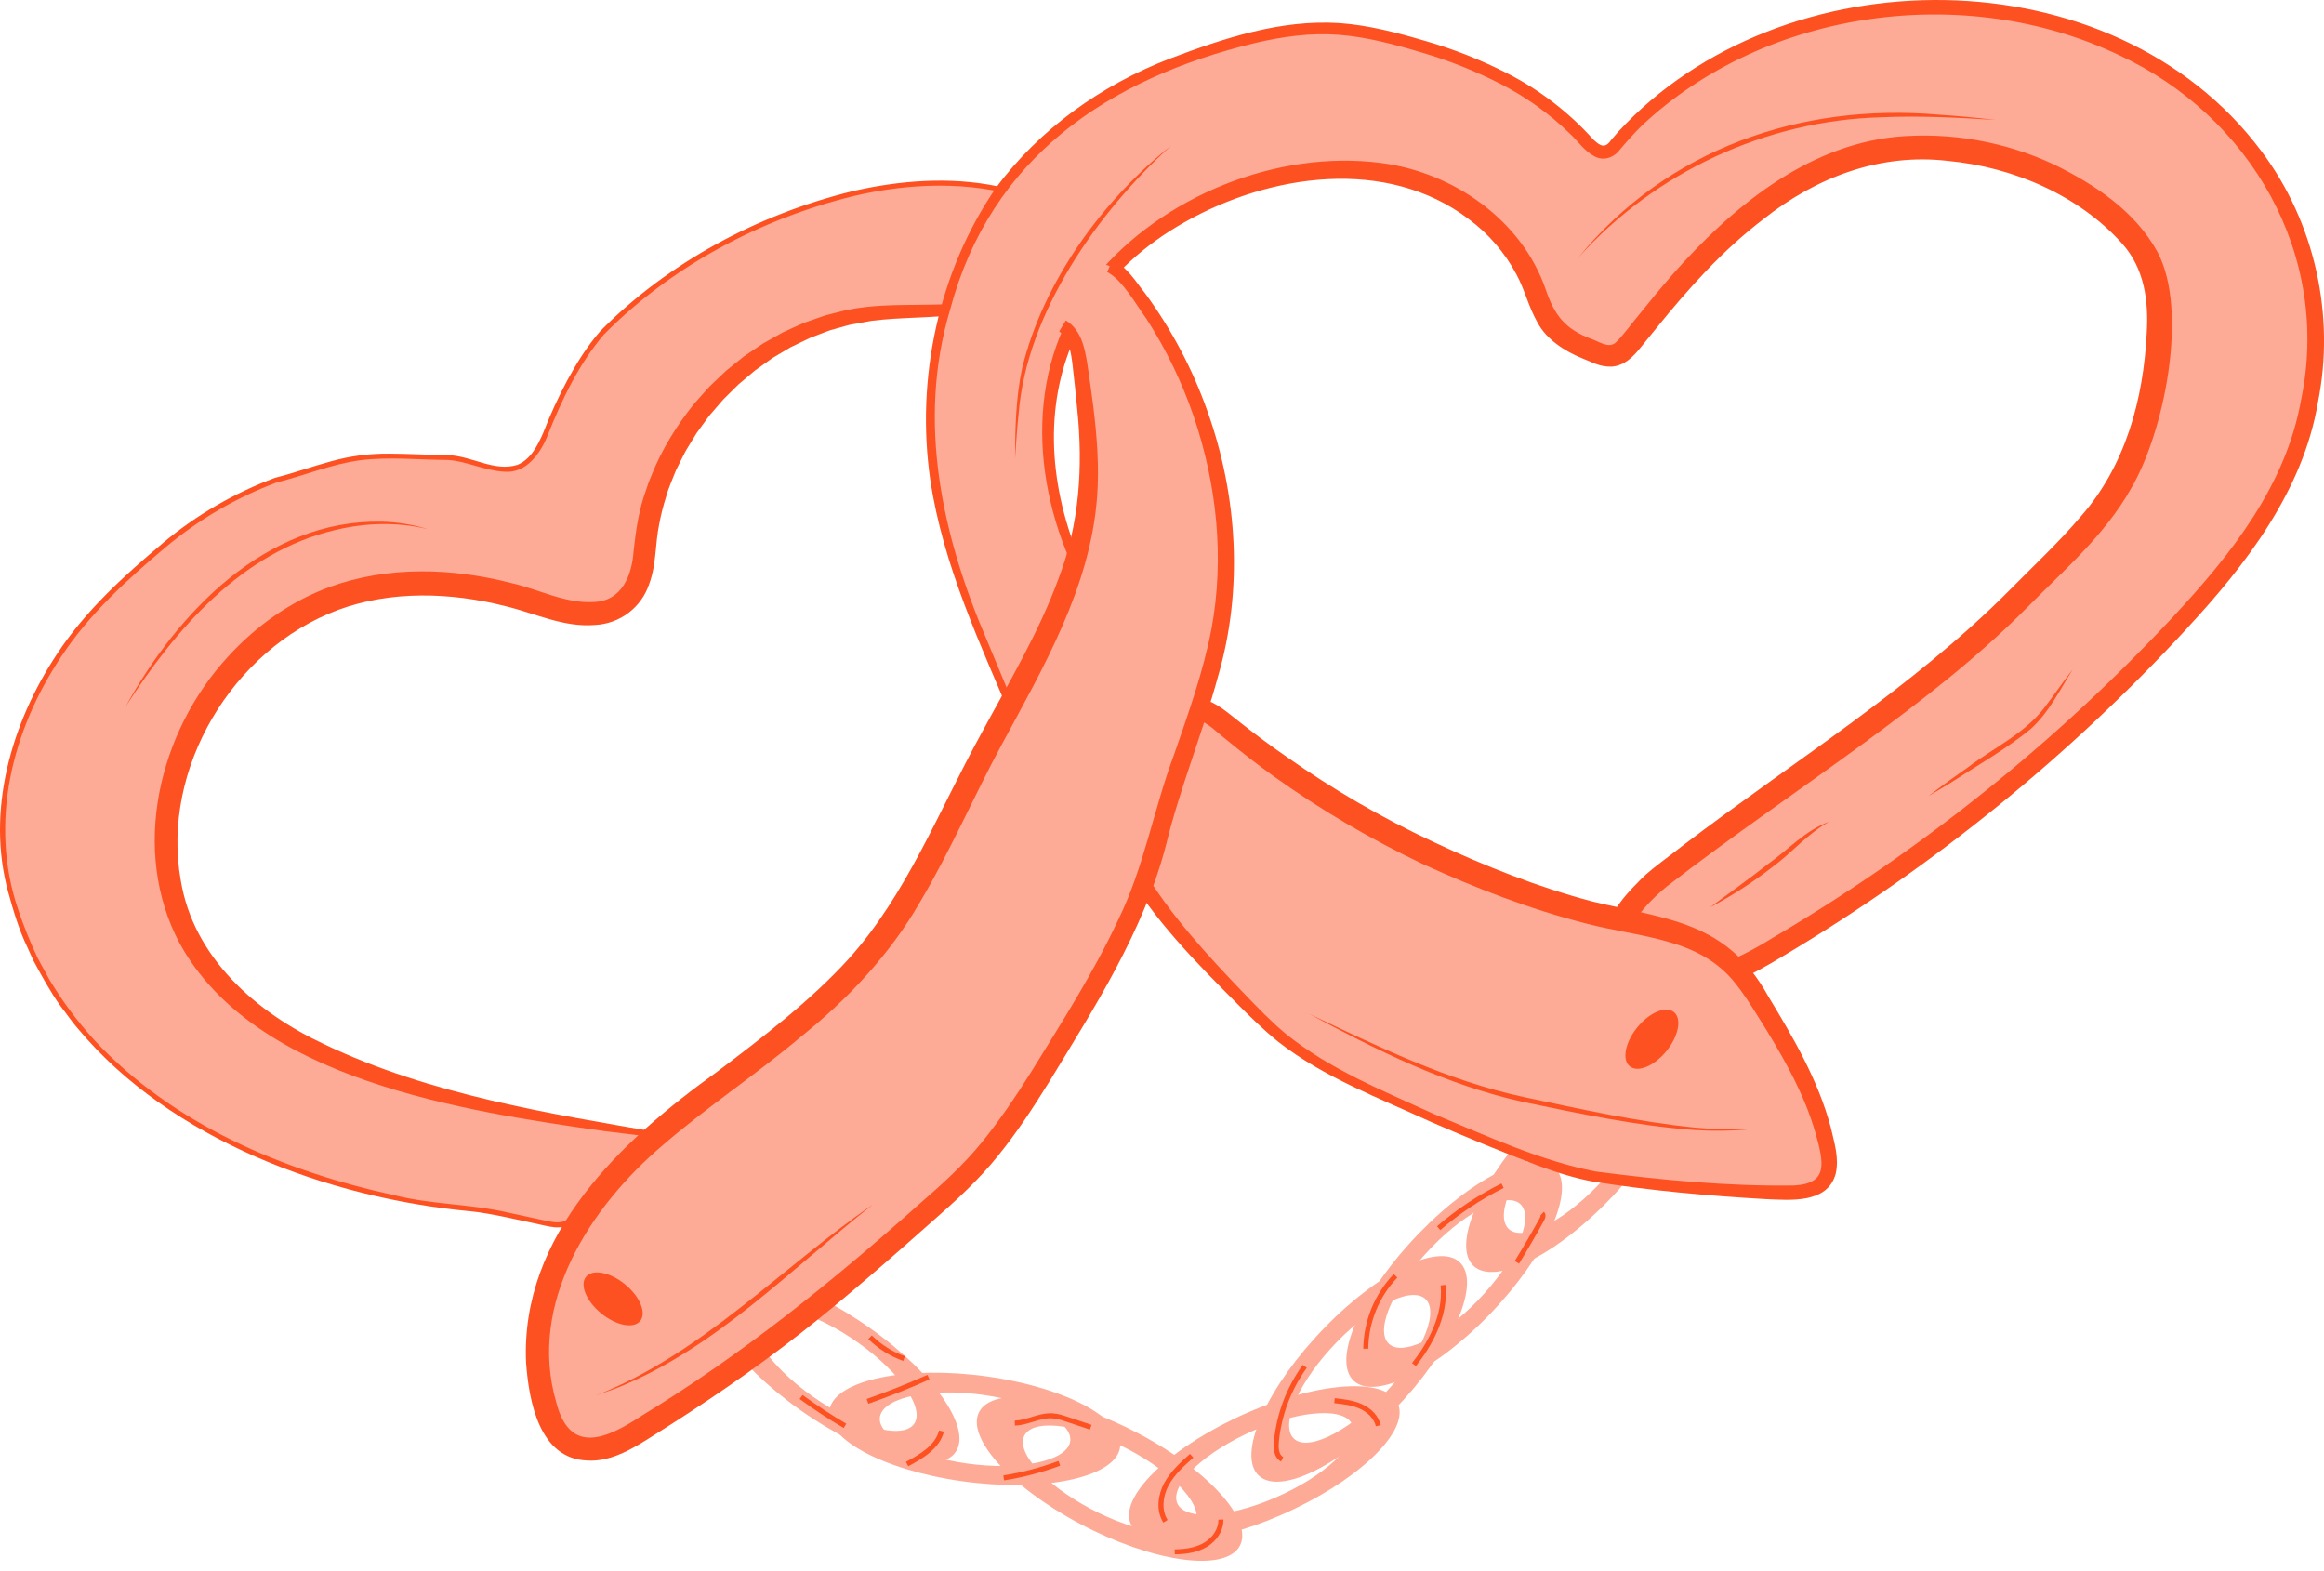 <svg width="210" height="142" viewBox="0 0 210 142" fill="none" xmlns="http://www.w3.org/2000/svg">
<path d="M119.683 119.98C114.589 125.218 111.87 131.132 113.598 133.187C115.327 135.243 120.866 132.662 125.96 127.418C131.054 122.173 133.773 116.265 132.043 114.21C130.313 112.154 124.776 114.74 119.683 119.98ZM128.901 117.484C130.036 118.829 128.252 122.701 124.918 126.13C121.583 129.56 117.962 131.248 116.827 129.903C115.692 128.558 117.475 124.687 120.809 121.257C124.144 117.828 127.766 116.138 128.901 117.484Z" fill="#FDAB96"/>
<path d="M128.261 111.405C123.167 116.645 120.448 122.558 122.176 124.613C123.905 126.668 129.444 124.088 134.537 118.843C139.63 113.599 142.35 107.691 140.621 105.636C138.893 103.58 133.354 106.167 128.261 111.405ZM137.478 108.91C138.613 110.256 136.83 114.127 133.496 117.556C130.161 120.985 126.539 122.675 125.404 121.329C124.269 119.983 126.053 116.112 129.387 112.683C132.722 109.254 136.345 107.565 137.478 108.91Z" fill="#FDAB96"/>
<path d="M139.089 101.026C133.996 106.265 131.276 112.179 133.004 114.234C134.733 116.289 140.272 113.709 145.366 108.464C150.46 103.22 153.179 97.312 151.451 95.257C149.722 93.201 144.187 95.788 139.089 101.026ZM148.307 98.531C149.442 99.877 147.658 103.748 144.325 107.177C140.992 110.606 137.368 112.295 136.233 110.95C135.098 109.605 136.882 105.733 140.215 102.304C143.548 98.875 147.173 97.186 148.307 98.531Z" fill="#FDAB96"/>
<path d="M78.644 120.03C72.688 115.797 66.428 114.009 64.662 116.037C62.897 118.065 66.292 123.139 72.248 127.371C78.204 131.603 84.464 133.391 86.231 131.364C87.998 129.338 84.601 124.263 78.644 120.03ZM82.525 128.758C81.369 130.08 77.27 128.914 73.372 126.144C69.474 123.373 67.244 120.047 68.401 118.725C69.557 117.403 73.656 118.569 77.554 121.338C81.452 124.108 83.677 127.431 82.525 128.758Z" fill="#FDAB96"/>
<path d="M89.224 124.384C81.988 123.37 75.608 124.667 74.973 127.279C74.338 129.891 79.69 132.832 86.926 133.847C94.162 134.861 100.542 133.564 101.177 130.952C101.812 128.34 96.463 125.399 89.224 124.384ZM96.683 130.348C96.268 132.058 92.091 132.907 87.355 132.242C82.619 131.577 79.114 129.654 79.53 127.944C79.946 126.233 84.121 125.384 88.859 126.049C93.596 126.714 97.098 128.637 96.683 130.348Z" fill="#FDAB96"/>
<path d="M102.957 129.575C96.504 126.148 90.065 125.186 88.575 127.425C87.086 129.664 91.11 134.256 97.564 137.682C104.018 141.107 110.457 142.071 111.946 139.832C113.435 137.593 109.412 133.001 102.957 129.575ZM107.93 137.729C106.955 139.194 102.74 138.57 98.515 136.321C94.29 134.072 91.656 131.072 92.631 129.607C93.606 128.141 97.821 128.765 102.045 131.014C106.269 133.263 108.906 136.263 107.931 137.729H107.93Z" fill="#FDAB96"/>
<path d="M112.758 127.639C106.055 130.547 101.286 134.98 102.108 137.54C102.93 140.1 109.028 139.824 115.731 136.911C122.435 133.999 127.203 129.571 126.382 127.01C125.561 124.45 119.461 124.736 112.758 127.639ZM122.232 128.841C122.77 130.524 119.649 133.42 115.26 135.322C110.872 137.225 106.88 137.41 106.341 135.735C105.803 134.059 108.926 131.156 113.313 129.253C117.7 127.351 121.695 127.162 122.232 128.837V128.841Z" fill="#FDAB96"/>
<path d="M14.878 49.233C17.876 46.724 21.281 44.745 24.945 43.381C27.291 42.795 29.588 41.855 31.98 41.451C34.656 40.999 37.611 41.331 40.328 41.338C42.433 41.344 45.257 43.105 47.117 42.091C48.81 41.169 49.392 38.82 50.122 37.193C51.134 34.959 52.286 32.769 53.788 30.815C55.673 28.357 58.506 26.404 61.045 24.637C69.203 18.959 81.29 14.825 91.043 17.248C93.283 17.805 95.763 18.537 96.903 20.544C96.116 23.843 92.08 26.947 88.757 27.628C85.435 28.308 81.989 27.961 78.621 28.356C68.043 29.598 59.028 39.032 58.264 49.653C58.038 52.798 56.916 55.387 53.296 55.465C51.372 55.506 49.533 54.795 47.699 54.228C42.438 52.598 36.706 52.104 31.421 53.66C19.958 57.035 12.116 70.697 16.009 82.267C18.644 90.1 26.123 94.288 33.446 96.939C41.992 100.031 51.048 101.346 60.01 102.634C57.59 105.847 55.322 107.743 52.083 110.003C51.731 110.243 51.37 110.499 50.956 110.604C50.387 110.758 49.783 110.633 49.208 110.508L46.37 109.891L45.431 109.688C42.56 109.064 39.646 109.063 36.823 108.479C33.17 107.721 29.555 106.757 26.058 105.452C14.127 101.009 3.823 92.894 0.785 79.89C-0.908 72.654 1.408 64.993 5.593 58.855C8.101 55.153 11.454 52.109 14.878 49.233Z" fill="#FDAB96"/>
<path d="M14.727 49.059C17.748 46.533 21.177 44.542 24.868 43.169C26.556 42.748 28.209 42.147 29.916 41.686C31.625 41.208 33.392 40.975 35.166 40.994C36.932 40.994 38.674 41.114 40.426 41.123C42.672 41.191 44.633 42.663 46.76 42.004C47.944 41.516 48.563 40.292 49.069 39.152C49.703 37.509 50.437 35.907 51.269 34.354C52.11 32.804 53.048 31.3 54.211 29.951C60.371 23.701 68.502 19.373 77.013 17.283C81.296 16.301 85.805 15.944 90.137 16.832C92.684 17.379 95.651 18.026 97.098 20.426L97.142 20.496L97.122 20.59C96.707 22.417 95.534 23.941 94.197 25.167C89.859 29.36 84.069 28.325 78.783 28.987C78.302 29.087 77.328 29.241 76.874 29.331C76.513 29.409 75.393 29.747 75.007 29.846C74.436 30.042 73.769 30.327 73.195 30.532C72.866 30.684 71.801 31.206 71.45 31.373C71.032 31.613 70.177 32.136 69.786 32.362C69.489 32.574 68.529 33.263 68.21 33.49C67.842 33.795 67.078 34.451 66.731 34.737L66.272 35.191L65.355 36.098C65.021 36.487 64.403 37.192 64.093 37.562C63.714 38.084 63.324 38.604 62.955 39.125C62.682 39.569 62.196 40.347 61.95 40.769C61.662 41.34 61.359 41.921 61.087 42.489C60.81 43.202 60.379 44.156 60.192 44.885C59.932 45.694 59.724 46.52 59.569 47.356C59.186 49.169 59.328 50.972 58.663 52.772C58.319 53.808 57.669 54.715 56.8 55.375C55.931 56.035 54.883 56.417 53.793 56.471C50.918 56.721 48.35 55.407 45.665 54.773C40.737 53.515 35.314 53.349 30.536 55.12C21.003 58.68 14.53 69.483 16.338 79.569C17.482 86.522 23.134 91.494 29.313 94.366C38.875 98.933 49.642 100.629 60.02 102.412H60.035L60.405 102.473L60.183 102.77C58.115 105.585 55.467 107.929 52.603 109.906C52.122 110.225 51.68 110.62 51.052 110.815C50.425 111.01 49.791 110.869 49.23 110.75C47.219 110.334 44.466 109.638 42.453 109.45C29.672 108.248 15.475 103.027 7.062 92.975C6.528 92.374 5.965 91.54 5.467 90.903C4.578 89.672 3.734 88.13 3.013 86.787C2.9 86.565 2.593 85.836 2.475 85.594C1.738 84.086 1.2 82.285 0.756 80.666C-1.287 73.285 1.02 65.321 5.157 59.091C7.721 55.187 11.202 52.027 14.73 49.062L14.727 49.059ZM15.018 49.404C11.498 52.362 8.054 55.495 5.531 59.338C1.05 66.057 -1.012 74.4 1.647 82.209C2.15 83.702 2.74 85.165 3.414 86.59C3.622 86.987 4.229 88.079 4.441 88.477C5.616 90.446 6.985 92.292 8.527 93.988C15.631 101.622 25.628 105.826 35.67 108.012C39.043 108.853 42.549 108.79 45.933 109.575L49.317 110.309C49.872 110.429 50.426 110.527 50.916 110.381C52.402 109.688 53.768 108.458 55.083 107.46C56.859 106.006 58.452 104.339 59.825 102.498L59.972 102.859C59.963 102.859 54.666 102.211 54.654 102.215C41.912 100.412 23.005 97.594 16.23 85.234C11.757 76.82 14.337 66.104 20.622 59.32C23.134 56.566 26.257 54.34 29.774 53.046C35.081 51.123 40.833 51.314 46.199 52.686C48.669 53.242 51.092 54.557 53.626 54.398C56.194 54.341 57.112 51.993 57.26 49.731C57.459 47.92 57.732 46.033 58.375 44.295C58.508 43.85 58.669 43.414 58.856 42.989C59.784 40.64 61.16 38.422 62.738 36.466C63.169 35.966 63.711 35.384 64.121 34.921L65.119 33.969L65.621 33.495C66.123 33.08 66.761 32.577 67.233 32.197L68.376 31.423L68.947 31.039C69.54 30.697 70.204 30.339 70.75 30.028L72.006 29.458C72.216 29.364 72.423 29.266 72.634 29.177C73.226 28.982 73.986 28.688 74.588 28.497L75.924 28.16C76.148 28.107 76.368 28.04 76.594 27.999C80.758 27.147 85.117 27.962 89.215 27.037C92.395 26.096 95.658 23.758 96.684 20.483L96.708 20.646C95.844 19.152 94.184 18.386 92.576 17.896C87.572 16.333 82.181 16.534 77.117 17.719C68.723 19.776 60.649 24.067 54.554 30.244C52.302 32.903 50.775 36.093 49.494 39.322C48.857 40.953 47.55 42.808 45.557 42.624C43.725 42.518 42.108 41.644 40.425 41.565C37.806 41.55 35.186 41.267 32.586 41.586C29.977 41.927 27.558 42.956 24.999 43.596C21.37 44.955 17.997 46.917 15.022 49.401L15.018 49.404Z" fill="#FE5122"/>
<path d="M197.025 56.221C201.839 51.023 206.56 45.136 208.281 38.114C209.483 33.205 209.636 27.973 208.2 23.096C203.133 5.894 184.375 -1.708 167.769 1.289C159.67 2.747 151.242 6.636 145.995 13.068C145.797 13.309 145.587 13.565 145.297 13.685C144.549 13.998 143.791 13.315 143.254 12.711C139.436 8.437 134.176 5.894 128.733 4.267C125.699 3.361 122.591 2.55 119.425 2.571C114.746 2.604 109.648 4.314 105.33 5.987C99.089 8.406 92.43 13.386 89.05 19.252C84.962 26.395 83.32 34.678 84.373 42.84C85.253 49.511 87.905 55.8 90.53 61.995L93.903 69.957C94.309 70.919 94.928 72.026 95.966 72.052C96.784 72.074 97.428 71.389 97.927 70.74C100.566 67.299 102.425 63.325 103.373 59.093C101.235 58.733 100.313 56.554 99.206 54.688C95.165 47.867 93.273 39.392 95.861 31.902C98.679 23.728 106.336 18.409 114.451 16.25C118.951 15.048 123.809 14.922 128.22 16.416C132.631 17.91 136.537 21.134 138.364 25.417C138.976 26.853 139.381 28.431 140.419 29.597C141.404 30.702 142.823 31.288 144.201 31.839C144.659 32.024 145.142 32.212 145.632 32.155C146.398 32.066 146.963 31.423 147.449 30.823C149.853 27.847 152.242 24.837 155.007 22.188C159.665 17.724 165.319 13.853 171.901 13.395C178.36 12.946 184.994 14.898 190.09 18.911C191.773 20.234 193.327 21.818 194.2 23.777C195.248 26.131 195.225 28.811 195.015 31.379C194.599 36.476 193.283 41.462 190.261 45.65C188.083 48.667 184.972 51.481 182.347 54.144C179.498 57.029 176.404 59.664 173.211 62.168C165.621 68.13 157.484 73.435 149.9 79.357C149.342 79.808 148.819 80.302 148.337 80.833C147.398 81.831 146.483 82.922 146.124 84.243C145.765 85.564 146.111 87.17 147.266 87.905C147.66 88.135 148.089 88.3 148.536 88.394C154.032 89.768 157.653 87.383 162.175 84.642C166.495 82.022 170.687 79.204 174.75 76.189C182.775 70.234 190.232 63.55 197.025 56.221Z" fill="#FDAB96"/>
<path d="M196.431 55.661C201.66 50.047 206.566 43.812 207.928 36.138C210.66 23.073 203.36 10.47 191.445 4.965C177.622 -1.617 159.635 0.797 148.404 11.309C147.752 11.942 147.059 12.715 146.464 13.414C145.945 14.173 144.991 14.616 144.094 14.135C143.12 13.624 142.598 12.743 141.81 12.034C139.978 10.256 137.892 8.761 135.62 7.598C133.334 6.423 130.942 5.47 128.475 4.749C125.997 4.008 123.5 3.337 120.964 3.145C118.427 2.952 115.879 3.302 113.383 3.892C100.16 7.106 89.525 14.215 85.865 27.942C82.812 38.122 85.144 48.541 89.273 58.077C90.974 62.145 92.775 66.592 94.588 70.616C95.95 72.98 97.373 71.056 98.386 69.57C100.625 66.405 102.22 62.831 103.08 59.05V59.026L103.321 59.377C101.622 59.137 100.486 57.619 99.694 56.252C98.918 54.898 98.085 53.557 97.389 52.134C93.097 43.6 92.601 32.646 99.002 25.001C105.012 17.721 115.426 13.5 124.813 14.73C131.279 15.554 137.512 19.862 139.675 26.164C140.458 28.478 141.416 29.72 143.726 30.599C144.447 30.829 145.377 31.545 146.01 30.938C146.491 30.53 147.693 28.916 148.138 28.399C149.122 27.178 150.121 25.959 151.165 24.767C156.417 18.828 163.123 13.197 171.335 12.362C176.228 11.919 181.151 12.783 185.602 14.863C189.28 16.666 192.927 19.07 194.957 22.776C197.799 28.119 195.538 39.143 192.538 44.187C190.177 48.387 186.378 51.633 183.109 54.959C178.628 59.472 173.613 63.333 168.565 67.045C162.562 71.449 156.431 75.597 150.576 80.132C149.254 81.23 147.772 82.742 147.211 84.169C146.747 85.27 147.062 86.693 147.882 87.118C148.296 87.368 149.112 87.513 149.805 87.655C153.541 88.376 157.034 86.693 160.177 84.749C173.6 76.848 185.812 67.05 196.437 55.661H196.431ZM197.633 56.771C186.959 68.342 174.672 78.313 161.152 86.376C158.406 88.046 155.357 89.698 152.003 89.757C150.174 89.739 148.697 89.651 146.912 88.843C145.054 87.81 144.598 85.316 145.33 83.462C145.976 81.779 147.153 80.589 148.36 79.363C149.33 78.413 151.045 77.225 152.123 76.358C162.023 68.822 172.752 62.2 181.528 53.389C183.744 51.137 186.025 49.024 187.987 46.71C192.04 42.143 193.688 36.102 193.98 30.083C194.155 27.159 193.771 24.299 191.801 22.057C187.847 17.625 181.889 15.094 176.019 14.54C169.901 13.819 164.136 16.01 159.348 19.797C155.677 22.599 152.581 26.054 149.68 29.643L148.199 31.46C147.582 32.223 146.803 33.042 145.646 33.13C144.511 33.163 143.891 32.724 142.967 32.375C141.412 31.745 139.721 30.673 138.913 29.112C138.097 27.669 137.779 26.17 137.021 24.785C135.978 22.828 134.512 21.129 132.731 19.808C125.315 14.164 114.737 15.713 107.044 20.076C92.188 28.457 92.5 45.011 101.591 57.751C102.151 58.362 102.908 58.756 103.73 58.863C103.154 61.54 102.22 64.129 100.955 66.558C100.197 68.018 99.318 69.412 98.329 70.725C97.175 72.51 95.261 73.168 94.025 70.937C93.386 69.753 92.239 66.791 91.667 65.528C88.64 58.316 85.223 51.176 84.059 43.342C82.748 34.248 84.773 24.577 89.996 16.974C93.922 11.665 99.531 7.68 105.667 5.314C110.565 3.463 115.711 1.738 121.053 2.087C123.719 2.28 126.289 2.964 128.792 3.7C131.329 4.43 133.791 5.401 136.144 6.598C139.102 8.101 141.757 10.139 143.974 12.608C144.575 13.167 145.02 13.472 145.57 12.667L146.222 11.911C161.023 -4.196 190.9 -4.302 204.329 13.641C209.175 20.088 211.044 28.513 209.441 36.409C208.096 44.343 202.937 51.051 197.634 56.759L197.633 56.771Z" fill="#FE5122"/>
<path d="M112.079 90.21C113.427 91.581 114.78 92.958 116.298 94.138C118.487 95.839 120.978 97.101 123.478 98.297C128.094 100.506 132.794 102.523 137.579 104.348C139.328 105.015 141.092 105.658 142.916 106.078C144.767 106.504 146.663 106.697 148.552 106.888C152.831 107.322 157.119 107.757 161.42 107.777C162.732 107.785 164.271 107.629 164.956 106.51C165.418 105.757 165.325 104.796 165.16 103.927C164.282 99.261 161.851 95.05 159.357 91.01C158.439 89.521 157.488 88.02 156.186 86.85C153.224 84.193 149.148 83.682 145.426 82.884C141.261 81.992 137.139 80.517 133.204 78.906C125.144 75.611 117.622 71.13 110.887 65.612C110.156 65.011 109.41 64.387 108.509 64.099C105.667 63.19 104.387 68.038 103.489 70.065C102.383 72.559 100.938 76.09 102.519 78.693C105.138 83.007 108.559 86.632 112.079 90.21Z" fill="#FDAB96"/>
<path d="M112.47 89.829C113.666 91.072 114.852 92.304 116.15 93.389C120.135 96.635 125.02 98.576 129.66 100.706C134.392 102.651 139.136 104.879 144.175 105.858C150.081 106.63 156.157 107.206 162.104 107.122C165.278 106.95 164.791 105.032 164.018 102.268C163.077 99.049 161.438 96.053 159.656 93.139C158.747 91.689 157.862 90.183 156.859 88.916C153.603 84.737 148.324 84.747 143.354 83.459C138.235 82.156 133.362 80.269 128.585 78.083C123.846 75.835 119.316 73.169 115.05 70.117C113.634 69.094 112.256 68.021 110.907 66.91C109.932 66.153 109.164 65.292 108.088 64.976C106.11 64.504 104.758 69.64 103.965 71.063C102.971 73.318 101.862 76.218 103.191 78.42C105.716 82.656 109.049 86.267 112.47 89.829ZM111.691 90.594C108.019 86.91 104.238 83.088 101.613 78.526C100.237 75.419 101.733 72.112 102.912 69.226C103.867 66.756 105.068 62.526 108.508 63.114C109.965 63.443 111.032 64.501 112.158 65.356C113.499 66.41 114.869 67.428 116.273 68.396C120.456 71.344 124.892 73.915 129.529 76.08C134.138 78.244 138.955 80.16 143.863 81.456C150.584 83.073 156.011 83.207 159.782 90.026C162.045 93.771 164.274 97.553 165.432 101.874C165.742 103.252 166.2 104.599 165.88 106.051C165.133 108.801 161.749 108.439 159.534 108.353C154.308 108.054 149.173 107.591 144.008 106.781C142.277 106.463 140.594 105.928 138.968 105.324C135.723 104.097 132.535 102.778 129.352 101.399C124.642 99.225 119.66 97.386 115.52 94.151C114.146 93.048 112.908 91.812 111.686 90.594H111.691Z" fill="#FE5122"/>
<path d="M95.679 29.295C97.017 29.801 97.397 31.478 97.582 32.901C98.129 37.075 98.677 41.297 98.221 45.482C97.335 53.626 92.828 60.699 89.067 67.774C85.403 74.665 82.499 82.097 77.067 87.881C75.525 89.497 73.892 91.022 72.174 92.449C70.964 93.473 69.732 94.47 68.477 95.441C65.981 97.373 63.4 99.197 60.95 101.189C56.934 104.455 53.224 108.245 50.895 112.868C48.567 117.491 47.749 123.047 49.55 127.9C49.869 128.757 50.287 129.615 50.993 130.184C51.969 130.974 53.354 131.096 54.574 130.8C55.794 130.505 56.886 129.839 57.953 129.18C62.46 126.381 66.867 123.41 71.071 120.179C75.409 116.841 79.522 113.223 83.63 109.609C85.094 108.322 86.561 107.031 87.896 105.611C90.805 102.52 93.044 98.871 95.262 95.252C99.039 89.087 102.867 82.799 104.624 75.787C106.626 67.799 110.374 60.746 110.739 52.521C111.167 42.904 108.018 33.168 102.04 25.615C101.462 24.885 100.796 24.135 99.891 23.919C98.704 23.636 97.469 24.399 96.818 25.431C96.168 26.462 95.862 28.093 95.679 29.295Z" fill="#FDAB96"/>
<path d="M96.306 28.951C97.71 29.809 98.018 31.447 98.252 32.87C98.446 34.183 98.639 35.5 98.803 36.827C99.122 39.48 99.34 42.187 99.134 44.917C98.519 53.091 94.271 60.323 90.48 67.352C87.956 72.025 85.865 76.916 83.131 81.516C80.447 86.192 76.608 90.29 72.42 93.643C68.445 97.008 63.83 100.065 59.929 103.449C53.306 109.051 47.669 117.774 50.258 126.696C51.487 131.538 54.826 130.015 58.024 127.906C67.074 122.39 75.246 115.785 83.146 108.732C85.151 106.991 87.06 105.263 88.689 103.26C90.318 101.258 91.783 99.084 93.183 96.852C95.961 92.348 98.818 87.885 101.028 83.149C103.374 78.387 104.248 73.115 106.09 68.187C107.391 64.438 108.714 60.75 109.462 56.873C110.657 50.471 109.962 43.798 107.868 37.641C106.812 34.551 105.386 31.599 103.623 28.851C102.599 27.443 101.459 25.337 100.049 24.576L100.511 23.508C101.927 24.165 102.582 25.412 103.49 26.526C105.881 29.79 107.779 33.388 109.123 37.205C111.834 44.813 112.34 53.298 110.07 61.096C108.675 66.238 106.646 71.127 105.382 76.277C103.369 84.118 98.892 91.043 94.758 97.835C93.354 100.101 91.873 102.359 90.16 104.468C88.469 106.571 86.446 108.435 84.434 110.196C80.467 113.709 76.478 117.242 72.269 120.533C68.061 123.824 63.636 126.833 59.124 129.668C57.441 130.736 55.308 132.13 53.059 131.976C48.71 131.821 47.793 126.583 47.537 123.138C47.017 111.554 56.158 103.045 64.806 96.84C68.893 93.749 73.268 90.414 76.696 86.635C81.909 80.846 84.863 73.206 88.63 66.356C91.131 61.723 93.853 57.2 95.657 52.273C97.534 47.369 97.882 42.192 97.34 36.982C97.22 35.673 97.074 34.361 96.925 33.045C96.793 31.929 96.621 30.594 95.709 29.951L96.31 28.951H96.306Z" fill="#FE5122"/>
<path d="M57.851 119.365C58.444 118.639 57.828 117.156 56.476 116.053C55.124 114.951 53.548 114.646 52.956 115.372C52.363 116.099 52.979 117.581 54.331 118.684C55.683 119.787 57.259 120.092 57.851 119.365Z" fill="#FE5122"/>
<path d="M150.58 94.979C151.683 93.627 151.988 92.05 151.261 91.458C150.535 90.866 149.052 91.481 147.95 92.833C146.847 94.185 146.542 95.761 147.268 96.354C147.995 96.946 149.478 96.331 150.58 94.979Z" fill="#FE5122"/>
<path d="M78.837 108.87C71.392 114.734 64.61 121.885 55.655 125.457L53.852 126.093C63.423 122.347 70.516 114.616 78.833 108.867L78.837 108.87Z" fill="#FE5122"/>
<path d="M11.332 63.888C16.02 55.353 24.023 46.948 34.462 47.14C35.889 47.171 37.305 47.399 38.669 47.818C35.904 47.147 33.004 47.237 30.271 47.9C21.81 49.882 15.847 56.874 11.328 63.886L11.332 63.888Z" fill="#FE5122"/>
<path d="M105.829 13.156C99.188 19.166 92.773 28.252 92.046 37.38C91.895 38.733 91.821 40.095 91.719 41.455C91.73 38.731 91.786 35.985 92.356 33.29C94.263 25.458 99.581 18.136 105.829 13.156Z" fill="#FE5122"/>
<path d="M142.625 23.271C150.654 13.449 162.699 9.294 175.156 10.36C176.883 10.476 178.606 10.636 180.325 10.841C176.874 10.628 173.418 10.445 169.974 10.601C159.613 10.874 149.54 15.548 142.626 23.273L142.625 23.271Z" fill="#FE5122"/>
<path d="M187.313 60.453C186.146 62.324 185.149 64.384 183.484 65.883C181.229 67.725 178.584 69.224 176.138 70.811C175.506 71.188 174.883 71.578 174.242 71.943C174.825 71.492 175.425 71.066 176.015 70.621L177.818 69.344C180.121 67.588 182.899 66.317 184.698 63.998C185.59 62.84 186.414 61.609 187.316 60.453H187.313Z" fill="#FE5122"/>
<path d="M165.274 74.263C163.321 75.333 161.893 77.093 160.098 78.389C158.346 79.755 156.475 80.962 154.508 81.995C156.09 80.835 158.303 79.221 159.822 78.028C161.612 76.755 163.167 75.012 165.274 74.26V74.263Z" fill="#FE5122"/>
<path d="M118.164 91.552C124.469 94.545 130.802 97.654 137.663 99.125C142.784 100.217 147.93 101.364 153.143 101.889C154.884 102.06 156.635 102.103 158.382 102.019C156.635 102.19 154.878 102.221 153.126 102.111C147.873 101.736 142.709 100.627 137.562 99.559C130.679 98.031 124.326 94.871 118.164 91.545V91.552Z" fill="#FE5122"/>
<path d="M137.26 114.187L136.875 113.947C137.648 112.689 138.402 111.394 139.116 110.1C139.212 109.926 139.208 109.836 139.196 109.825L139.507 109.498C139.619 109.604 139.768 109.851 139.507 110.318C138.793 111.622 138.036 112.923 137.26 114.187Z" fill="#FE5122"/>
<path d="M130.147 111.152L129.852 110.811C131.621 109.281 133.577 107.981 135.672 106.941L135.872 107.345C133.812 108.369 131.888 109.648 130.147 111.152Z" fill="#FE5122"/>
<path d="M127.942 123.447L127.594 123.172C128.916 121.497 130.446 118.917 130.177 116.15L130.626 116.105C130.904 119.019 129.321 121.706 127.942 123.447Z" fill="#FE5122"/>
<path d="M123.638 121.871H123.188C123.221 119.357 124.204 116.949 125.94 115.131L126.266 115.443C124.61 117.177 123.671 119.473 123.638 121.871Z" fill="#FE5122"/>
<path d="M124.322 128.88C124.178 128.23 123.635 127.636 122.87 127.291C122.149 126.969 121.344 126.878 120.562 126.79L120.612 126.342C121.429 126.433 122.274 126.529 123.055 126.88C123.95 127.283 124.588 127.993 124.764 128.783L124.322 128.88Z" fill="#FE5122"/>
<path d="M115.756 132.067C115.402 131.887 115.004 131.429 115.111 130.274C115.347 127.77 116.248 125.374 117.721 123.336L118.082 123.6C116.656 125.574 115.785 127.892 115.557 130.316C115.512 130.815 115.543 131.453 115.958 131.666L115.756 132.067Z" fill="#FE5122"/>
<path d="M105.122 137.585C104.391 136.43 104.676 134.995 105.187 134.036C105.758 132.964 106.699 132.121 107.528 131.377L107.83 131.714C106.989 132.467 106.118 133.246 105.585 134.247C105.018 135.312 104.984 136.531 105.504 137.344L105.122 137.585Z" fill="#FE5122"/>
<path d="M106.154 140.456L106.148 140.006C107.28 139.989 108.116 139.802 108.781 139.417C109.605 138.936 110.121 138.116 110.096 137.319L110.547 137.305C110.578 138.266 109.974 139.248 109.007 139.807C108.272 140.233 107.366 140.44 106.154 140.456Z" fill="#FE5122"/>
<path d="M98.486 129.183L96.393 128.481C95.96 128.336 95.513 128.186 95.071 128.162C94.491 128.128 93.932 128.3 93.34 128.48C92.817 128.639 92.275 128.802 91.711 128.823L91.695 128.372C92.2 128.354 92.691 128.206 93.209 128.049C93.81 127.865 94.435 127.677 95.095 127.711C95.604 127.739 96.082 127.898 96.543 128.054L98.635 128.756L98.486 129.183Z" fill="#FE5122"/>
<path d="M78.465 126.847L78.312 126.418C80.165 125.766 82.012 125.032 83.805 124.236L83.988 124.649C82.188 125.456 80.328 126.191 78.465 126.847Z" fill="#FE5122"/>
<path d="M82.072 132.494L81.859 132.097C83.189 131.389 84.513 130.586 84.856 129.26L85.293 129.373C84.904 130.876 83.427 131.773 82.072 132.494Z" fill="#FE5122"/>
<path d="M90.735 133.771L90.664 133.325C92.363 133.055 94.032 132.616 95.644 132.016L95.802 132.439C94.161 133.05 92.464 133.496 90.735 133.771Z" fill="#FE5122"/>
<path d="M76.239 129.041C74.869 128.234 73.54 127.358 72.258 126.417L72.523 126.057C73.788 126.981 75.115 127.86 76.469 128.651L76.239 129.041Z" fill="#FE5122"/>
<path d="M81.616 122.981C80.433 122.556 79.357 121.879 78.461 120.997L78.778 120.676C79.627 121.512 80.647 122.153 81.768 122.557L81.616 122.981Z" fill="#FE5122"/>
</svg>
